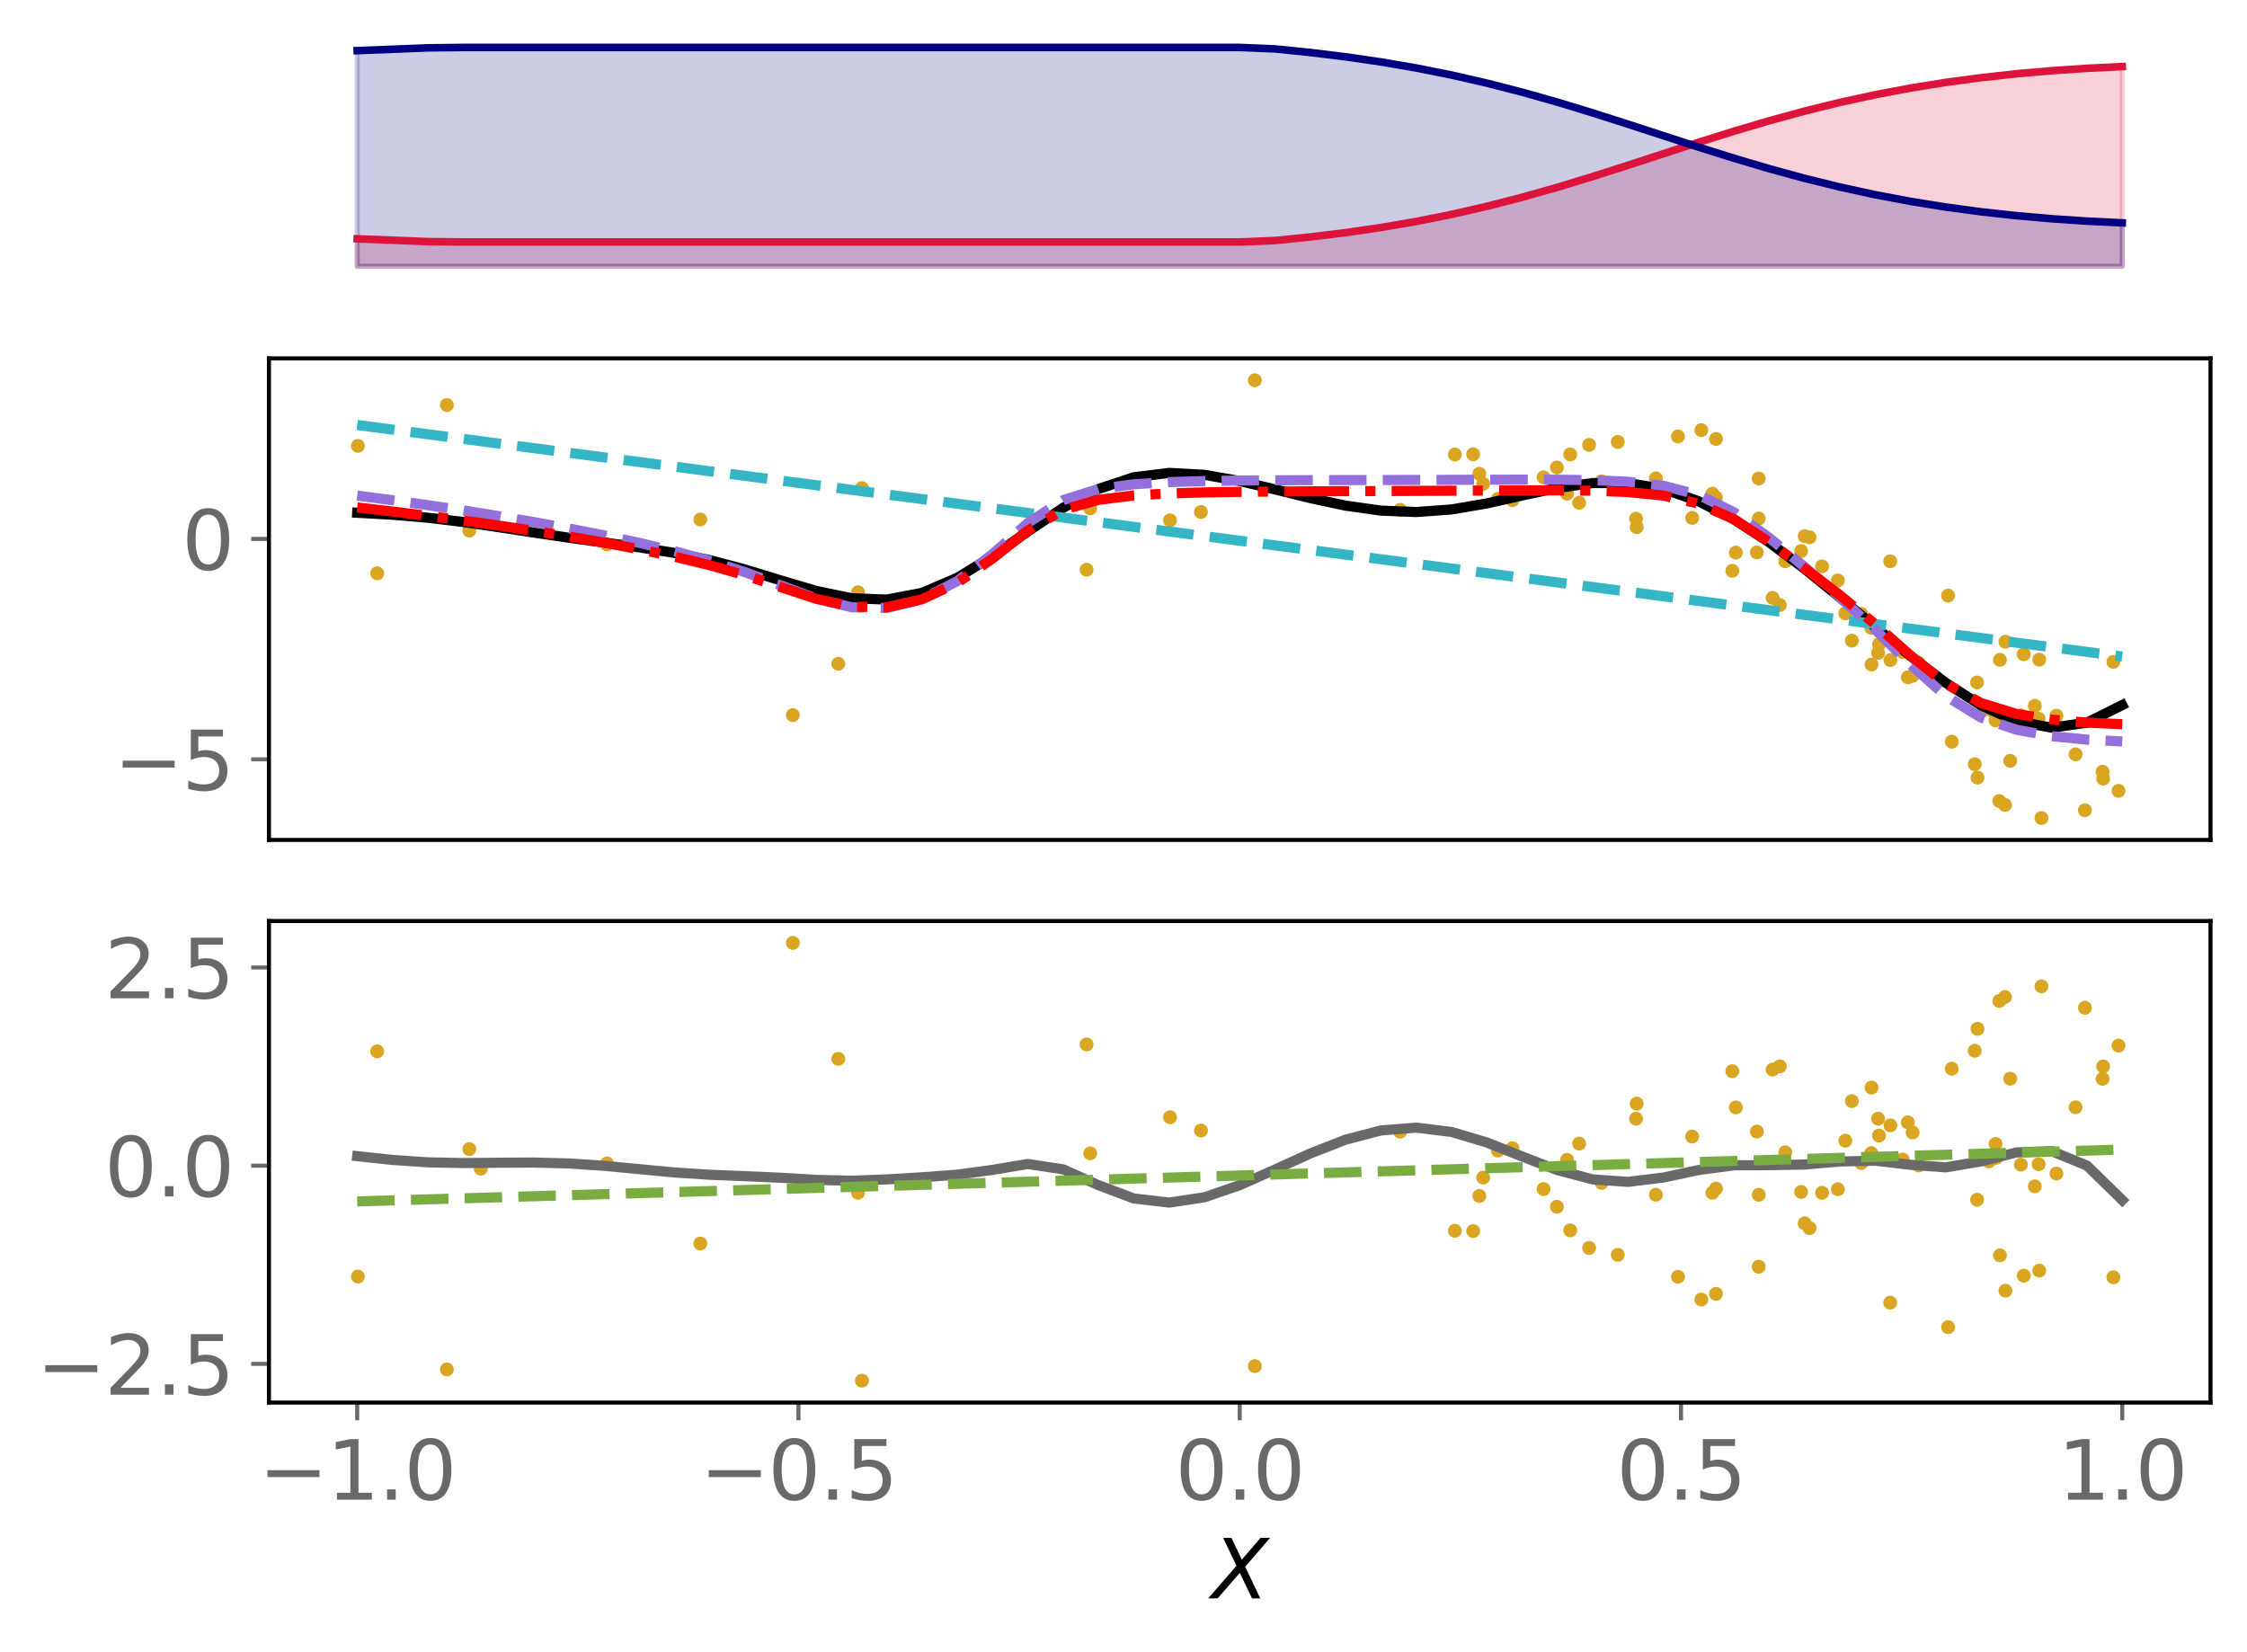 <?xml version="1.0" encoding="utf-8" standalone="no"?>
<!DOCTYPE svg PUBLIC "-//W3C//DTD SVG 1.1//EN"
  "http://www.w3.org/Graphics/SVG/1.1/DTD/svg11.dtd">
<svg xmlns:xlink="http://www.w3.org/1999/xlink" width="443.262pt" height="325.85pt" viewBox="0 0 443.262 325.85" xmlns="http://www.w3.org/2000/svg" version="1.1">
 <defs>
  <style type="text/css">*{stroke-linejoin: round; stroke-linecap: butt}</style>
 </defs>
 <g id="figure_1">
  <g id="patch_1">
   <path d="M 0 325.85 
L 443.262 325.85 
L 443.262 0 
L 0 0 
z
" style="fill: #ffffff"/>
  </g>
  <g id="axes_1">
   <g id="patch_2">
    <path d="M 53.053 54.696 
L 436.062 54.696 
L 436.062 7.2 
L 53.053 7.2 
z
" style="fill: #ffffff"/>
   </g>
   <g id="PolyCollection_1">
    <defs>
     <path id="m43a48d50d6" d="M 70.462 -273.313 
L 70.462 -278.739 
L 77.426 -278.467 
L 84.39 -278.188 
L 91.353 -278.11 
L 98.317 -278.11 
L 105.281 -278.11 
L 112.245 -278.11 
L 119.209 -278.11 
L 126.173 -278.11 
L 133.136 -278.11 
L 140.1 -278.11 
L 147.064 -278.11 
L 154.028 -278.11 
L 160.992 -278.11 
L 167.956 -278.11 
L 174.919 -278.11 
L 181.883 -278.11 
L 188.847 -278.11 
L 195.811 -278.11 
L 202.775 -278.11 
L 209.738 -278.11 
L 216.702 -278.11 
L 223.666 -278.11 
L 230.63 -278.11 
L 237.594 -278.11 
L 244.558 -278.11 
L 251.521 -278.402 
L 258.485 -279.108 
L 265.449 -279.957 
L 272.413 -280.97 
L 279.377 -282.165 
L 286.34 -283.554 
L 293.304 -285.146 
L 300.268 -286.936 
L 307.232 -288.907 
L 314.196 -291.027 
L 321.159 -293.251 
L 328.123 -295.522 
L 335.087 -297.78 
L 342.051 -299.966 
L 349.015 -302.029 
L 355.979 -303.932 
L 362.942 -305.646 
L 369.906 -307.162 
L 376.87 -308.476 
L 383.834 -309.595 
L 390.798 -310.531 
L 397.762 -311.297 
L 404.725 -311.907 
L 411.689 -312.376 
L 418.653 -312.714 
L 418.653 -273.313 
L 418.653 -273.313 
L 411.689 -273.313 
L 404.725 -273.313 
L 397.762 -273.313 
L 390.798 -273.313 
L 383.834 -273.313 
L 376.87 -273.313 
L 369.906 -273.313 
L 362.942 -273.313 
L 355.979 -273.313 
L 349.015 -273.313 
L 342.051 -273.313 
L 335.087 -273.313 
L 328.123 -273.313 
L 321.159 -273.313 
L 314.196 -273.313 
L 307.232 -273.313 
L 300.268 -273.313 
L 293.304 -273.313 
L 286.34 -273.313 
L 279.377 -273.313 
L 272.413 -273.313 
L 265.449 -273.313 
L 258.485 -273.313 
L 251.521 -273.313 
L 244.558 -273.313 
L 237.594 -273.313 
L 230.63 -273.313 
L 223.666 -273.313 
L 216.702 -273.313 
L 209.738 -273.313 
L 202.775 -273.313 
L 195.811 -273.313 
L 188.847 -273.313 
L 181.883 -273.313 
L 174.919 -273.313 
L 167.956 -273.313 
L 160.992 -273.313 
L 154.028 -273.313 
L 147.064 -273.313 
L 140.1 -273.313 
L 133.136 -273.313 
L 126.173 -273.313 
L 119.209 -273.313 
L 112.245 -273.313 
L 105.281 -273.313 
L 98.317 -273.313 
L 91.353 -273.313 
L 84.39 -273.313 
L 77.426 -273.313 
L 70.462 -273.313 
z
" style="stroke: #dc143c; stroke-opacity: 0.2"/>
    </defs>
    <g clip-path="url(#p4678b51542)">
     <use xlink:href="#m43a48d50d6" x="0" y="325.85" style="fill: #dc143c; fill-opacity: 0.2; stroke: #dc143c; stroke-opacity: 0.2"/>
    </g>
   </g>
   <g id="PolyCollection_2">
    <defs>
     <path id="m0e941656be" d="M 70.462 -273.313 
L 70.462 -315.863 
L 77.426 -316.134 
L 84.39 -316.413 
L 91.353 -316.491 
L 98.317 -316.491 
L 105.281 -316.491 
L 112.245 -316.491 
L 119.209 -316.491 
L 126.173 -316.491 
L 133.136 -316.491 
L 140.1 -316.491 
L 147.064 -316.491 
L 154.028 -316.491 
L 160.992 -316.491 
L 167.956 -316.491 
L 174.919 -316.491 
L 181.883 -316.491 
L 188.847 -316.491 
L 195.811 -316.491 
L 202.775 -316.491 
L 209.738 -316.491 
L 216.702 -316.491 
L 223.666 -316.491 
L 230.63 -316.491 
L 237.594 -316.491 
L 244.558 -316.491 
L 251.521 -316.2 
L 258.485 -315.494 
L 265.449 -314.644 
L 272.413 -313.631 
L 279.377 -312.437 
L 286.34 -311.047 
L 293.304 -309.455 
L 300.268 -307.665 
L 307.232 -305.694 
L 314.196 -303.574 
L 321.159 -301.351 
L 328.123 -299.08 
L 335.087 -296.822 
L 342.051 -294.636 
L 349.015 -292.572 
L 355.979 -290.67 
L 362.942 -288.955 
L 369.906 -287.44 
L 376.87 -286.126 
L 383.834 -285.006 
L 390.798 -284.071 
L 397.762 -283.305 
L 404.725 -282.694 
L 411.689 -282.226 
L 418.653 -281.888 
L 418.653 -273.313 
L 418.653 -273.313 
L 411.689 -273.313 
L 404.725 -273.313 
L 397.762 -273.313 
L 390.798 -273.313 
L 383.834 -273.313 
L 376.87 -273.313 
L 369.906 -273.313 
L 362.942 -273.313 
L 355.979 -273.313 
L 349.015 -273.313 
L 342.051 -273.313 
L 335.087 -273.313 
L 328.123 -273.313 
L 321.159 -273.313 
L 314.196 -273.313 
L 307.232 -273.313 
L 300.268 -273.313 
L 293.304 -273.313 
L 286.34 -273.313 
L 279.377 -273.313 
L 272.413 -273.313 
L 265.449 -273.313 
L 258.485 -273.313 
L 251.521 -273.313 
L 244.558 -273.313 
L 237.594 -273.313 
L 230.63 -273.313 
L 223.666 -273.313 
L 216.702 -273.313 
L 209.738 -273.313 
L 202.775 -273.313 
L 195.811 -273.313 
L 188.847 -273.313 
L 181.883 -273.313 
L 174.919 -273.313 
L 167.956 -273.313 
L 160.992 -273.313 
L 154.028 -273.313 
L 147.064 -273.313 
L 140.1 -273.313 
L 133.136 -273.313 
L 126.173 -273.313 
L 119.209 -273.313 
L 112.245 -273.313 
L 105.281 -273.313 
L 98.317 -273.313 
L 91.353 -273.313 
L 84.39 -273.313 
L 77.426 -273.313 
L 70.462 -273.313 
z
" style="stroke: #000080; stroke-opacity: 0.2"/>
    </defs>
    <g clip-path="url(#p4678b51542)">
     <use xlink:href="#m0e941656be" x="0" y="325.85" style="fill: #000080; fill-opacity: 0.2; stroke: #000080; stroke-opacity: 0.2"/>
    </g>
   </g>
   <g id="matplotlib.axis_1"/>
   <g id="matplotlib.axis_2"/>
   <g id="line2d_1">
    <path d="M 70.462 47.111 
L 77.426 47.383 
L 84.39 47.662 
L 91.353 47.74 
L 98.317 47.74 
L 105.281 47.74 
L 112.245 47.74 
L 119.209 47.74 
L 126.173 47.74 
L 133.136 47.74 
L 140.1 47.74 
L 147.064 47.74 
L 154.028 47.74 
L 160.992 47.74 
L 167.956 47.74 
L 174.919 47.74 
L 181.883 47.74 
L 188.847 47.74 
L 195.811 47.74 
L 202.775 47.74 
L 209.738 47.74 
L 216.702 47.74 
L 223.666 47.74 
L 230.63 47.74 
L 237.594 47.74 
L 244.558 47.74 
L 251.521 47.448 
L 258.485 46.742 
L 265.449 45.893 
L 272.413 44.88 
L 279.377 43.685 
L 286.34 42.296 
L 293.304 40.704 
L 300.268 38.914 
L 307.232 36.943 
L 314.196 34.823 
L 321.159 32.599 
L 328.123 30.328 
L 335.087 28.07 
L 342.051 25.884 
L 349.015 23.821 
L 355.979 21.918 
L 362.942 20.204 
L 369.906 18.688 
L 376.87 17.374 
L 383.834 16.255 
L 390.798 15.319 
L 397.762 14.553 
L 404.725 13.943 
L 411.689 13.474 
L 418.653 13.136 
" clip-path="url(#p4678b51542)" style="fill: none; stroke: #dc143c; stroke-width: 1.5; stroke-linecap: square"/>
   </g>
   <g id="line2d_2">
    <path d="M 70.462 9.987 
L 77.426 9.716 
L 84.39 9.437 
L 91.353 9.359 
L 98.317 9.359 
L 105.281 9.359 
L 112.245 9.359 
L 119.209 9.359 
L 126.173 9.359 
L 133.136 9.359 
L 140.1 9.359 
L 147.064 9.359 
L 154.028 9.359 
L 160.992 9.359 
L 167.956 9.359 
L 174.919 9.359 
L 181.883 9.359 
L 188.847 9.359 
L 195.811 9.359 
L 202.775 9.359 
L 209.738 9.359 
L 216.702 9.359 
L 223.666 9.359 
L 230.63 9.359 
L 237.594 9.359 
L 244.558 9.359 
L 251.521 9.65 
L 258.485 10.356 
L 265.449 11.206 
L 272.413 12.219 
L 279.377 13.413 
L 286.34 14.803 
L 293.304 16.395 
L 300.268 18.185 
L 307.232 20.156 
L 314.196 22.276 
L 321.159 24.499 
L 328.123 26.77 
L 335.087 29.028 
L 342.051 31.214 
L 349.015 33.278 
L 355.979 35.18 
L 362.942 36.895 
L 369.906 38.41 
L 376.87 39.724 
L 383.834 40.844 
L 390.798 41.779 
L 397.762 42.545 
L 404.725 43.156 
L 411.689 43.624 
L 418.653 43.962 
" clip-path="url(#p4678b51542)" style="fill: none; stroke: #000080; stroke-width: 1.5; stroke-linecap: square"/>
   </g>
  </g>
  <g id="axes_2">
   <g id="patch_3">
    <path d="M 53.053 165.688 
L 436.062 165.688 
L 436.062 70.696 
L 53.053 70.696 
z
" style="fill: #ffffff"/>
   </g>
   <g id="PathCollection_1">
    <defs>
     <path id="mdeddcb6c20" d="M 0 0.866 
C 0.23 0.866 0.45 0.775 0.612 0.612 
C 0.775 0.45 0.866 0.23 0.866 0 
C 0.866 -0.23 0.775 -0.45 0.612 -0.612 
C 0.45 -0.775 0.23 -0.866 0 -0.866 
C -0.23 -0.866 -0.45 -0.775 -0.612 -0.612 
C -0.775 -0.45 -0.866 -0.23 -0.866 0 
C -0.866 0.23 -0.775 0.45 -0.612 0.612 
C -0.45 0.775 -0.23 0.866 0 0.866 
z
" style="stroke: #daa520"/>
    </defs>
    <g clip-path="url(#p0c19dc8f06)">
     <use xlink:href="#mdeddcb6c20" x="416.899" y="130.564" style="fill: #daa520; stroke: #daa520"/>
     <use xlink:href="#mdeddcb6c20" x="169.265" y="116.841" style="fill: #daa520; stroke: #daa520"/>
     <use xlink:href="#mdeddcb6c20" x="393.261" y="140.385" style="fill: #daa520; stroke: #daa520"/>
     <use xlink:href="#mdeddcb6c20" x="322.865" y="103.976" style="fill: #daa520; stroke: #daa520"/>
     <use xlink:href="#mdeddcb6c20" x="70.602" y="87.955" style="fill: #daa520; stroke: #daa520"/>
     <use xlink:href="#mdeddcb6c20" x="369.147" y="123.859" style="fill: #daa520; stroke: #daa520"/>
     <use xlink:href="#mdeddcb6c20" x="92.579" y="104.669" style="fill: #daa520; stroke: #daa520"/>
     <use xlink:href="#mdeddcb6c20" x="349.68" y="117.945" style="fill: #daa520; stroke: #daa520"/>
     <use xlink:href="#mdeddcb6c20" x="405.668" y="141.197" style="fill: #daa520; stroke: #daa520"/>
     <use xlink:href="#mdeddcb6c20" x="395.521" y="158.783" style="fill: #daa520; stroke: #daa520"/>
     <use xlink:href="#mdeddcb6c20" x="393.827" y="140.663" style="fill: #daa520; stroke: #daa520"/>
     <use xlink:href="#mdeddcb6c20" x="337.8" y="97.383" style="fill: #daa520; stroke: #daa520"/>
     <use xlink:href="#mdeddcb6c20" x="313.484" y="87.763" style="fill: #daa520; stroke: #daa520"/>
     <use xlink:href="#mdeddcb6c20" x="315.959" y="94.953" style="fill: #daa520; stroke: #daa520"/>
     <use xlink:href="#mdeddcb6c20" x="391.366" y="140.024" style="fill: #daa520; stroke: #daa520"/>
     <use xlink:href="#mdeddcb6c20" x="247.547" y="75.014" style="fill: #daa520; stroke: #daa520"/>
     <use xlink:href="#mdeddcb6c20" x="390.097" y="153.398" style="fill: #daa520; stroke: #daa520"/>
     <use xlink:href="#mdeddcb6c20" x="401.407" y="139.237" style="fill: #daa520; stroke: #daa520"/>
     <use xlink:href="#mdeddcb6c20" x="236.909" y="101.002" style="fill: #daa520; stroke: #daa520"/>
     <use xlink:href="#mdeddcb6c20" x="287.005" y="89.658" style="fill: #daa520; stroke: #daa520"/>
     <use xlink:href="#mdeddcb6c20" x="88.154" y="79.907" style="fill: #daa520; stroke: #daa520"/>
     <use xlink:href="#mdeddcb6c20" x="304.503" y="94.161" style="fill: #daa520; stroke: #daa520"/>
     <use xlink:href="#mdeddcb6c20" x="362.549" y="114.511" style="fill: #daa520; stroke: #daa520"/>
     <use xlink:href="#mdeddcb6c20" x="331.011" y="86.092" style="fill: #daa520; stroke: #daa520"/>
     <use xlink:href="#mdeddcb6c20" x="298.359" y="98.653" style="fill: #daa520; stroke: #daa520"/>
     <use xlink:href="#mdeddcb6c20" x="384.295" y="117.49" style="fill: #daa520; stroke: #daa520"/>
     <use xlink:href="#mdeddcb6c20" x="367.183" y="121.112" style="fill: #daa520; stroke: #daa520"/>
     <use xlink:href="#mdeddcb6c20" x="351.105" y="119.347" style="fill: #daa520; stroke: #daa520"/>
     <use xlink:href="#mdeddcb6c20" x="370.497" y="128.802" style="fill: #daa520; stroke: #daa520"/>
     <use xlink:href="#mdeddcb6c20" x="165.367" y="130.944" style="fill: #daa520; stroke: #daa520"/>
     <use xlink:href="#mdeddcb6c20" x="338.501" y="98.142" style="fill: #daa520; stroke: #daa520"/>
     <use xlink:href="#mdeddcb6c20" x="309.132" y="97.379" style="fill: #daa520; stroke: #daa520"/>
     <use xlink:href="#mdeddcb6c20" x="156.406" y="141.07" style="fill: #daa520; stroke: #daa520"/>
     <use xlink:href="#mdeddcb6c20" x="376.357" y="133.609" style="fill: #daa520; stroke: #daa520"/>
     <use xlink:href="#mdeddcb6c20" x="138.149" y="102.484" style="fill: #daa520; stroke: #daa520"/>
     <use xlink:href="#mdeddcb6c20" x="290.609" y="89.614" style="fill: #daa520; stroke: #daa520"/>
     <use xlink:href="#mdeddcb6c20" x="215.06" y="100.279" style="fill: #daa520; stroke: #daa520"/>
     <use xlink:href="#mdeddcb6c20" x="355.999" y="105.775" style="fill: #daa520; stroke: #daa520"/>
     <use xlink:href="#mdeddcb6c20" x="398.65" y="141.125" style="fill: #daa520; stroke: #daa520"/>
     <use xlink:href="#mdeddcb6c20" x="394.524" y="130.163" style="fill: #daa520; stroke: #daa520"/>
     <use xlink:href="#mdeddcb6c20" x="393.664" y="142.115" style="fill: #daa520; stroke: #daa520"/>
     <use xlink:href="#mdeddcb6c20" x="414.885" y="153.598" style="fill: #daa520; stroke: #daa520"/>
     <use xlink:href="#mdeddcb6c20" x="355.305" y="108.702" style="fill: #daa520; stroke: #daa520"/>
     <use xlink:href="#mdeddcb6c20" x="395.607" y="126.589" style="fill: #daa520; stroke: #daa520"/>
     <use xlink:href="#mdeddcb6c20" x="414.769" y="152.238" style="fill: #daa520; stroke: #daa520"/>
     <use xlink:href="#mdeddcb6c20" x="309.758" y="89.646" style="fill: #daa520; stroke: #daa520"/>
     <use xlink:href="#mdeddcb6c20" x="292.586" y="95.46" style="fill: #daa520; stroke: #daa520"/>
     <use xlink:href="#mdeddcb6c20" x="346.938" y="94.394" style="fill: #daa520; stroke: #daa520"/>
     <use xlink:href="#mdeddcb6c20" x="385.02" y="146.308" style="fill: #daa520; stroke: #daa520"/>
     <use xlink:href="#mdeddcb6c20" x="276.194" y="100.577" style="fill: #daa520; stroke: #daa520"/>
     <use xlink:href="#mdeddcb6c20" x="338.509" y="86.601" style="fill: #daa520; stroke: #daa520"/>
     <use xlink:href="#mdeddcb6c20" x="389.554" y="150.752" style="fill: #daa520; stroke: #daa520"/>
     <use xlink:href="#mdeddcb6c20" x="359.436" y="111.721" style="fill: #daa520; stroke: #daa520"/>
     <use xlink:href="#mdeddcb6c20" x="322.739" y="102.316" style="fill: #daa520; stroke: #daa520"/>
     <use xlink:href="#mdeddcb6c20" x="364.029" y="121.002" style="fill: #daa520; stroke: #daa520"/>
     <use xlink:href="#mdeddcb6c20" x="396.549" y="150.083" style="fill: #daa520; stroke: #daa520"/>
     <use xlink:href="#mdeddcb6c20" x="94.844" y="102.837" style="fill: #daa520; stroke: #daa520"/>
     <use xlink:href="#mdeddcb6c20" x="390.019" y="134.622" style="fill: #daa520; stroke: #daa520"/>
     <use xlink:href="#mdeddcb6c20" x="311.512" y="99.175" style="fill: #daa520; stroke: #daa520"/>
     <use xlink:href="#mdeddcb6c20" x="170.035" y="96.287" style="fill: #daa520; stroke: #daa520"/>
     <use xlink:href="#mdeddcb6c20" x="346.949" y="102.293" style="fill: #daa520; stroke: #daa520"/>
     <use xlink:href="#mdeddcb6c20" x="119.747" y="107.4" style="fill: #daa520; stroke: #daa520"/>
     <use xlink:href="#mdeddcb6c20" x="295.494" y="98.408" style="fill: #daa520; stroke: #daa520"/>
     <use xlink:href="#mdeddcb6c20" x="417.921" y="156.007" style="fill: #daa520; stroke: #daa520"/>
     <use xlink:href="#mdeddcb6c20" x="341.728" y="112.601" style="fill: #daa520; stroke: #daa520"/>
     <use xlink:href="#mdeddcb6c20" x="307.132" y="92.217" style="fill: #daa520; stroke: #daa520"/>
     <use xlink:href="#mdeddcb6c20" x="392.314" y="139.743" style="fill: #daa520; stroke: #daa520"/>
     <use xlink:href="#mdeddcb6c20" x="365.314" y="126.379" style="fill: #daa520; stroke: #daa520"/>
     <use xlink:href="#mdeddcb6c20" x="378.515" y="130.763" style="fill: #daa520; stroke: #daa520"/>
     <use xlink:href="#mdeddcb6c20" x="372.877" y="110.724" style="fill: #daa520; stroke: #daa520"/>
     <use xlink:href="#mdeddcb6c20" x="402.161" y="141.779" style="fill: #daa520; stroke: #daa520"/>
     <use xlink:href="#mdeddcb6c20" x="214.343" y="112.393" style="fill: #daa520; stroke: #daa520"/>
     <use xlink:href="#mdeddcb6c20" x="377.299" y="133.327" style="fill: #daa520; stroke: #daa520"/>
     <use xlink:href="#mdeddcb6c20" x="326.653" y="94.367" style="fill: #daa520; stroke: #daa520"/>
     <use xlink:href="#mdeddcb6c20" x="399.226" y="129.059" style="fill: #daa520; stroke: #daa520"/>
     <use xlink:href="#mdeddcb6c20" x="375.337" y="128.621" style="fill: #daa520; stroke: #daa520"/>
     <use xlink:href="#mdeddcb6c20" x="411.287" y="159.84" style="fill: #daa520; stroke: #daa520"/>
     <use xlink:href="#mdeddcb6c20" x="342.424" y="109.013" style="fill: #daa520; stroke: #daa520"/>
     <use xlink:href="#mdeddcb6c20" x="402.714" y="161.37" style="fill: #daa520; stroke: #daa520"/>
     <use xlink:href="#mdeddcb6c20" x="291.821" y="93.456" style="fill: #daa520; stroke: #daa520"/>
     <use xlink:href="#mdeddcb6c20" x="352.176" y="110.705" style="fill: #daa520; stroke: #daa520"/>
     <use xlink:href="#mdeddcb6c20" x="394.396" y="158.022" style="fill: #daa520; stroke: #daa520"/>
     <use xlink:href="#mdeddcb6c20" x="319.138" y="87.175" style="fill: #daa520; stroke: #daa520"/>
     <use xlink:href="#mdeddcb6c20" x="333.809" y="102.164" style="fill: #daa520; stroke: #daa520"/>
     <use xlink:href="#mdeddcb6c20" x="230.814" y="102.639" style="fill: #daa520; stroke: #daa520"/>
     <use xlink:href="#mdeddcb6c20" x="370.667" y="127.103" style="fill: #daa520; stroke: #daa520"/>
     <use xlink:href="#mdeddcb6c20" x="409.448" y="148.803" style="fill: #daa520; stroke: #daa520"/>
     <use xlink:href="#mdeddcb6c20" x="369.194" y="131.086" style="fill: #daa520; stroke: #daa520"/>
     <use xlink:href="#mdeddcb6c20" x="402.273" y="130.128" style="fill: #daa520; stroke: #daa520"/>
     <use xlink:href="#mdeddcb6c20" x="335.619" y="84.853" style="fill: #daa520; stroke: #daa520"/>
     <use xlink:href="#mdeddcb6c20" x="74.408" y="113.091" style="fill: #daa520; stroke: #daa520"/>
     <use xlink:href="#mdeddcb6c20" x="372.918" y="130.207" style="fill: #daa520; stroke: #daa520"/>
     <use xlink:href="#mdeddcb6c20" x="346.581" y="108.969" style="fill: #daa520; stroke: #daa520"/>
     <use xlink:href="#mdeddcb6c20" x="356.971" y="105.983" style="fill: #daa520; stroke: #daa520"/>
    </g>
   </g>
   <g id="matplotlib.axis_3"/>
   <g id="matplotlib.axis_4">
    <g id="ytick_1">
     <g id="line2d_3">
      <defs>
       <path id="m24a17a906a" d="M 0 0 
L -3.5 0 
" style="stroke: #696969; stroke-width: 0.8"/>
      </defs>
      <g>
       <use xlink:href="#m24a17a906a" x="53.053" y="149.792" style="fill: #696969; stroke: #696969; stroke-width: 0.8"/>
      </g>
     </g>
     <g id="text_1">
      <!-- −5 -->
      <g style="fill: #696969" transform="translate(22.465 155.871) scale(0.16 -0.16)">
       <defs>
        <path id="DejaVuSans-2212" d="M 678 2272 
L 4684 2272 
L 4684 1741 
L 678 1741 
L 678 2272 
z
" transform="scale(0.016)"/>
        <path id="DejaVuSans-35" d="M 691 4666 
L 3169 4666 
L 3169 4134 
L 1269 4134 
L 1269 2991 
Q 1406 3038 1543 3061 
Q 1681 3084 1819 3084 
Q 2600 3084 3056 2656 
Q 3513 2228 3513 1497 
Q 3513 744 3044 326 
Q 2575 -91 1722 -91 
Q 1428 -91 1123 -41 
Q 819 9 494 109 
L 494 744 
Q 775 591 1075 516 
Q 1375 441 1709 441 
Q 2250 441 2565 725 
Q 2881 1009 2881 1497 
Q 2881 1984 2565 2268 
Q 2250 2553 1709 2553 
Q 1456 2553 1204 2497 
Q 953 2441 691 2322 
L 691 4666 
z
" transform="scale(0.016)"/>
       </defs>
       <use xlink:href="#DejaVuSans-2212"/>
       <use xlink:href="#DejaVuSans-35" x="83.789"/>
      </g>
     </g>
    </g>
    <g id="ytick_2">
     <g id="line2d_4">
      <g>
       <use xlink:href="#m24a17a906a" x="53.053" y="106.315" style="fill: #696969; stroke: #696969; stroke-width: 0.8"/>
      </g>
     </g>
     <g id="text_2">
      <!-- 0 -->
      <g style="fill: #696969" transform="translate(35.873 112.394) scale(0.16 -0.16)">
       <defs>
        <path id="DejaVuSans-30" d="M 2034 4250 
Q 1547 4250 1301 3770 
Q 1056 3291 1056 2328 
Q 1056 1369 1301 889 
Q 1547 409 2034 409 
Q 2525 409 2770 889 
Q 3016 1369 3016 2328 
Q 3016 3291 2770 3770 
Q 2525 4250 2034 4250 
z
M 2034 4750 
Q 2819 4750 3233 4129 
Q 3647 3509 3647 2328 
Q 3647 1150 3233 529 
Q 2819 -91 2034 -91 
Q 1250 -91 836 529 
Q 422 1150 422 2328 
Q 422 3509 836 4129 
Q 1250 4750 2034 4750 
z
" transform="scale(0.016)"/>
       </defs>
       <use xlink:href="#DejaVuSans-30"/>
      </g>
     </g>
    </g>
   </g>
   <g id="line2d_5">
    <path d="M 70.462 101.147 
L 77.426 101.537 
L 84.39 102.131 
L 91.353 102.971 
L 98.317 103.988 
L 105.281 105.058 
L 112.245 106.082 
L 119.209 107.032 
L 126.173 107.98 
L 133.136 109.085 
L 140.1 110.519 
L 147.064 112.363 
L 154.028 114.498 
L 160.992 116.562 
L 167.956 118.012 
L 174.919 118.276 
L 181.883 116.952 
L 188.847 113.98 
L 195.811 109.708 
L 202.775 104.826 
L 209.738 100.164 
L 216.702 96.456 
L 223.666 94.14 
L 230.63 93.287 
L 237.594 93.666 
L 244.558 94.889 
L 251.521 96.542 
L 258.485 98.263 
L 265.449 99.747 
L 272.413 100.729 
L 279.377 101.007 
L 286.34 100.5 
L 293.304 99.312 
L 300.268 97.745 
L 307.232 96.245 
L 314.196 95.292 
L 321.159 95.281 
L 328.123 96.456 
L 335.087 98.879 
L 342.051 102.457 
L 349.015 106.986 
L 355.979 112.209 
L 362.942 117.86 
L 369.906 123.682 
L 376.87 129.404 
L 383.834 134.701 
L 390.798 139.157 
L 397.762 142.276 
L 404.725 143.55 
L 411.689 142.56 
L 418.653 139.083 
" clip-path="url(#p0c19dc8f06)" style="fill: none; stroke: #000000; stroke-width: 2; stroke-linecap: square"/>
   </g>
   <g id="line2d_6">
    <path d="M 70.462 83.838 
L 77.426 84.751 
L 84.39 85.665 
L 91.353 86.578 
L 98.317 87.492 
L 105.281 88.405 
L 112.245 89.318 
L 119.209 90.232 
L 126.173 91.145 
L 133.136 92.059 
L 140.1 92.972 
L 147.064 93.886 
L 154.028 94.799 
L 160.992 95.712 
L 167.956 96.626 
L 174.919 97.539 
L 181.883 98.453 
L 188.847 99.366 
L 195.811 100.28 
L 202.775 101.193 
L 209.738 102.106 
L 216.702 103.02 
L 223.666 103.933 
L 230.63 104.847 
L 237.594 105.76 
L 244.558 106.674 
L 251.521 107.587 
L 258.485 108.5 
L 265.449 109.414 
L 272.413 110.327 
L 279.377 111.241 
L 286.34 112.154 
L 293.304 113.068 
L 300.268 113.981 
L 307.232 114.894 
L 314.196 115.808 
L 321.159 116.721 
L 328.123 117.635 
L 335.087 118.548 
L 342.051 119.462 
L 349.015 120.375 
L 355.979 121.288 
L 362.942 122.202 
L 369.906 123.115 
L 376.87 124.029 
L 383.834 124.942 
L 390.798 125.856 
L 397.762 126.769 
L 404.725 127.683 
L 411.689 128.596 
L 418.653 129.509 
" clip-path="url(#p0c19dc8f06)" style="fill: none; stroke-dasharray: 7.4,3.2; stroke-dashoffset: 0; stroke: #34b6c6; stroke-width: 2"/>
   </g>
   <g id="line2d_7">
    <path d="M 70.462 97.765 
L 77.426 98.678 
L 84.39 99.652 
L 91.353 100.692 
L 98.317 101.803 
L 105.281 102.989 
L 112.245 104.259 
L 119.209 105.624 
L 126.173 107.108 
L 133.136 108.758 
L 140.1 110.654 
L 147.064 112.895 
L 154.028 115.482 
L 160.992 118.055 
L 167.956 119.793 
L 174.919 119.944 
L 181.883 118.227 
L 188.847 114.62 
L 195.811 109.294 
L 202.775 103.16 
L 209.738 98.648 
L 216.702 96.472 
L 223.666 95.53 
L 230.63 95.102 
L 237.594 94.896 
L 244.558 94.794 
L 251.521 94.743 
L 258.485 94.716 
L 265.449 94.7 
L 272.413 94.688 
L 279.377 94.674 
L 286.34 94.655 
L 293.304 94.634 
L 300.268 94.618 
L 307.232 94.628 
L 314.196 94.722 
L 321.159 95.029 
L 328.123 95.826 
L 335.087 97.626 
L 342.051 101.048 
L 349.015 106.093 
L 355.979 111.846 
L 362.942 117.785 
L 369.906 124.186 
L 376.87 131.074 
L 383.834 137.301 
L 390.798 141.554 
L 397.762 143.95 
L 404.725 145.224 
L 411.689 145.904 
L 418.653 146.27 
" clip-path="url(#p0c19dc8f06)" style="fill: none; stroke-dasharray: 7.4,3.2; stroke-dashoffset: 0; stroke: #9370db; stroke-width: 2"/>
   </g>
   <g id="line2d_8">
    <path d="M 70.462 100.104 
L 77.426 100.908 
L 84.39 101.766 
L 91.353 102.684 
L 98.317 103.666 
L 105.281 104.716 
L 112.245 105.84 
L 119.209 107.05 
L 126.173 108.367 
L 133.136 109.833 
L 140.1 111.52 
L 147.064 113.516 
L 154.028 115.824 
L 160.992 118.119 
L 167.956 119.664 
L 174.919 119.784 
L 181.883 118.225 
L 188.847 114.969 
L 195.811 110.167 
L 202.775 104.641 
L 209.738 100.571 
L 216.702 98.6 
L 223.666 97.737 
L 230.63 97.336 
L 237.594 97.135 
L 244.558 97.027 
L 251.521 96.965 
L 258.485 96.925 
L 265.449 96.894 
L 272.413 96.867 
L 279.377 96.837 
L 286.34 96.805 
L 293.304 96.769 
L 300.268 96.738 
L 307.232 96.732 
L 314.196 96.8 
L 321.159 97.059 
L 328.123 97.758 
L 335.087 99.36 
L 342.051 102.417 
L 349.015 106.933 
L 355.979 112.085 
L 362.942 117.404 
L 369.906 123.138 
L 376.87 129.309 
L 383.834 134.887 
L 390.798 138.691 
L 397.762 140.827 
L 404.725 141.956 
L 411.689 142.551 
L 418.653 142.863 
" clip-path="url(#p0c19dc8f06)" style="fill: none; stroke-dasharray: 12.8,3.2,2,3.2; stroke-dashoffset: 0; stroke: #ff0000; stroke-width: 2"/>
   </g>
   <g id="patch_4">
    <path d="M 53.053 165.688 
L 53.053 70.696 
" style="fill: none; stroke: #000000; stroke-width: 0.8; stroke-linejoin: miter; stroke-linecap: square"/>
   </g>
   <g id="patch_5">
    <path d="M 436.062 165.688 
L 436.062 70.696 
" style="fill: none; stroke: #000000; stroke-width: 0.8; stroke-linejoin: miter; stroke-linecap: square"/>
   </g>
   <g id="patch_6">
    <path d="M 53.053 165.688 
L 436.062 165.688 
" style="fill: none; stroke: #000000; stroke-width: 0.8; stroke-linejoin: miter; stroke-linecap: square"/>
   </g>
   <g id="patch_7">
    <path d="M 53.053 70.696 
L 436.062 70.696 
" style="fill: none; stroke: #000000; stroke-width: 0.8; stroke-linejoin: miter; stroke-linecap: square"/>
   </g>
  </g>
  <g id="axes_3">
   <g id="patch_8">
    <path d="M 53.053 276.68 
L 436.062 276.68 
L 436.062 181.688 
L 53.053 181.688 
z
" style="fill: #ffffff"/>
   </g>
   <g id="PathCollection_2">
    <g clip-path="url(#pba4d1698d4)">
     <use xlink:href="#mdeddcb6c20" x="416.899" y="251.961" style="fill: #daa520; stroke: #daa520"/>
     <use xlink:href="#mdeddcb6c20" x="169.265" y="235.285" style="fill: #daa520; stroke: #daa520"/>
     <use xlink:href="#mdeddcb6c20" x="393.261" y="228.541" style="fill: #daa520; stroke: #daa520"/>
     <use xlink:href="#mdeddcb6c20" x="322.865" y="217.715" style="fill: #daa520; stroke: #daa520"/>
     <use xlink:href="#mdeddcb6c20" x="70.602" y="251.828" style="fill: #daa520; stroke: #daa520"/>
     <use xlink:href="#mdeddcb6c20" x="369.147" y="227.475" style="fill: #daa520; stroke: #daa520"/>
     <use xlink:href="#mdeddcb6c20" x="92.579" y="226.679" style="fill: #daa520; stroke: #daa520"/>
     <use xlink:href="#mdeddcb6c20" x="349.68" y="211.001" style="fill: #daa520; stroke: #daa520"/>
     <use xlink:href="#mdeddcb6c20" x="405.668" y="231.5" style="fill: #daa520; stroke: #daa520"/>
     <use xlink:href="#mdeddcb6c20" x="395.521" y="196.667" style="fill: #daa520; stroke: #daa520"/>
     <use xlink:href="#mdeddcb6c20" x="393.827" y="228.369" style="fill: #daa520; stroke: #daa520"/>
     <use xlink:href="#mdeddcb6c20" x="337.8" y="235.294" style="fill: #daa520; stroke: #daa520"/>
     <use xlink:href="#mdeddcb6c20" x="313.484" y="246.178" style="fill: #daa520; stroke: #daa520"/>
     <use xlink:href="#mdeddcb6c20" x="315.959" y="233.342" style="fill: #daa520; stroke: #daa520"/>
     <use xlink:href="#mdeddcb6c20" x="391.366" y="227.96" style="fill: #daa520; stroke: #daa520"/>
     <use xlink:href="#mdeddcb6c20" x="247.547" y="269.488" style="fill: #daa520; stroke: #daa520"/>
     <use xlink:href="#mdeddcb6c20" x="390.097" y="202.96" style="fill: #daa520; stroke: #daa520"/>
     <use xlink:href="#mdeddcb6c20" x="401.407" y="234.031" style="fill: #daa520; stroke: #daa520"/>
     <use xlink:href="#mdeddcb6c20" x="236.909" y="223.018" style="fill: #daa520; stroke: #daa520"/>
     <use xlink:href="#mdeddcb6c20" x="287.005" y="242.795" style="fill: #daa520; stroke: #daa520"/>
     <use xlink:href="#mdeddcb6c20" x="88.154" y="270.145" style="fill: #daa520; stroke: #daa520"/>
     <use xlink:href="#mdeddcb6c20" x="304.503" y="234.567" style="fill: #daa520; stroke: #daa520"/>
     <use xlink:href="#mdeddcb6c20" x="362.549" y="234.597" style="fill: #daa520; stroke: #daa520"/>
     <use xlink:href="#mdeddcb6c20" x="331.011" y="251.868" style="fill: #daa520; stroke: #daa520"/>
     <use xlink:href="#mdeddcb6c20" x="298.359" y="226.516" style="fill: #daa520; stroke: #daa520"/>
     <use xlink:href="#mdeddcb6c20" x="384.295" y="261.8" style="fill: #daa520; stroke: #daa520"/>
     <use xlink:href="#mdeddcb6c20" x="367.183" y="229.435" style="fill: #daa520; stroke: #daa520"/>
     <use xlink:href="#mdeddcb6c20" x="351.105" y="210.352" style="fill: #daa520; stroke: #daa520"/>
     <use xlink:href="#mdeddcb6c20" x="370.497" y="220.682" style="fill: #daa520; stroke: #daa520"/>
     <use xlink:href="#mdeddcb6c20" x="165.367" y="208.876" style="fill: #daa520; stroke: #daa520"/>
     <use xlink:href="#mdeddcb6c20" x="338.501" y="234.465" style="fill: #daa520; stroke: #daa520"/>
     <use xlink:href="#mdeddcb6c20" x="309.132" y="228.797" style="fill: #daa520; stroke: #daa520"/>
     <use xlink:href="#mdeddcb6c20" x="156.406" y="186.006" style="fill: #daa520; stroke: #daa520"/>
     <use xlink:href="#mdeddcb6c20" x="376.357" y="221.398" style="fill: #daa520; stroke: #daa520"/>
     <use xlink:href="#mdeddcb6c20" x="138.149" y="245.3" style="fill: #daa520; stroke: #daa520"/>
     <use xlink:href="#mdeddcb6c20" x="290.609" y="242.843" style="fill: #daa520; stroke: #daa520"/>
     <use xlink:href="#mdeddcb6c20" x="215.06" y="227.519" style="fill: #daa520; stroke: #daa520"/>
     <use xlink:href="#mdeddcb6c20" x="355.999" y="241.324" style="fill: #daa520; stroke: #daa520"/>
     <use xlink:href="#mdeddcb6c20" x="398.65" y="229.749" style="fill: #daa520; stroke: #daa520"/>
     <use xlink:href="#mdeddcb6c20" x="394.524" y="247.639" style="fill: #daa520; stroke: #daa520"/>
     <use xlink:href="#mdeddcb6c20" x="393.664" y="225.665" style="fill: #daa520; stroke: #daa520"/>
     <use xlink:href="#mdeddcb6c20" x="414.885" y="210.38" style="fill: #daa520; stroke: #daa520"/>
     <use xlink:href="#mdeddcb6c20" x="355.305" y="235.123" style="fill: #daa520; stroke: #daa520"/>
     <use xlink:href="#mdeddcb6c20" x="395.607" y="254.616" style="fill: #daa520; stroke: #daa520"/>
     <use xlink:href="#mdeddcb6c20" x="414.769" y="212.818" style="fill: #daa520; stroke: #daa520"/>
     <use xlink:href="#mdeddcb6c20" x="309.758" y="242.714" style="fill: #daa520; stroke: #daa520"/>
     <use xlink:href="#mdeddcb6c20" x="292.586" y="232.308" style="fill: #daa520; stroke: #daa520"/>
     <use xlink:href="#mdeddcb6c20" x="346.938" y="249.88" style="fill: #daa520; stroke: #daa520"/>
     <use xlink:href="#mdeddcb6c20" x="385.02" y="210.82" style="fill: #daa520; stroke: #daa520"/>
     <use xlink:href="#mdeddcb6c20" x="276.194" y="223.245" style="fill: #daa520; stroke: #daa520"/>
     <use xlink:href="#mdeddcb6c20" x="338.509" y="255.229" style="fill: #daa520; stroke: #daa520"/>
     <use xlink:href="#mdeddcb6c20" x="389.554" y="207.284" style="fill: #daa520; stroke: #daa520"/>
     <use xlink:href="#mdeddcb6c20" x="359.436" y="235.301" style="fill: #daa520; stroke: #daa520"/>
     <use xlink:href="#mdeddcb6c20" x="322.739" y="220.684" style="fill: #daa520; stroke: #daa520"/>
     <use xlink:href="#mdeddcb6c20" x="364.029" y="225.021" style="fill: #daa520; stroke: #daa520"/>
     <use xlink:href="#mdeddcb6c20" x="396.549" y="212.793" style="fill: #daa520; stroke: #daa520"/>
     <use xlink:href="#mdeddcb6c20" x="94.844" y="230.543" style="fill: #daa520; stroke: #daa520"/>
     <use xlink:href="#mdeddcb6c20" x="390.019" y="236.671" style="fill: #daa520; stroke: #daa520"/>
     <use xlink:href="#mdeddcb6c20" x="311.512" y="225.601" style="fill: #daa520; stroke: #daa520"/>
     <use xlink:href="#mdeddcb6c20" x="170.035" y="272.362" style="fill: #daa520; stroke: #daa520"/>
     <use xlink:href="#mdeddcb6c20" x="346.949" y="235.687" style="fill: #daa520; stroke: #daa520"/>
     <use xlink:href="#mdeddcb6c20" x="119.747" y="229.494" style="fill: #daa520; stroke: #daa520"/>
     <use xlink:href="#mdeddcb6c20" x="295.494" y="226.981" style="fill: #daa520; stroke: #daa520"/>
     <use xlink:href="#mdeddcb6c20" x="417.921" y="206.262" style="fill: #daa520; stroke: #daa520"/>
     <use xlink:href="#mdeddcb6c20" x="341.728" y="211.311" style="fill: #daa520; stroke: #daa520"/>
     <use xlink:href="#mdeddcb6c20" x="307.132" y="238.066" style="fill: #daa520; stroke: #daa520"/>
     <use xlink:href="#mdeddcb6c20" x="392.314" y="229.107" style="fill: #daa520; stroke: #daa520"/>
     <use xlink:href="#mdeddcb6c20" x="365.314" y="217.202" style="fill: #daa520; stroke: #daa520"/>
     <use xlink:href="#mdeddcb6c20" x="378.515" y="229.902" style="fill: #daa520; stroke: #daa520"/>
     <use xlink:href="#mdeddcb6c20" x="372.877" y="256.973" style="fill: #daa520; stroke: #daa520"/>
     <use xlink:href="#mdeddcb6c20" x="402.161" y="229.665" style="fill: #daa520; stroke: #daa520"/>
     <use xlink:href="#mdeddcb6c20" x="214.343" y="206.028" style="fill: #daa520; stroke: #daa520"/>
     <use xlink:href="#mdeddcb6c20" x="377.299" y="223.397" style="fill: #daa520; stroke: #daa520"/>
     <use xlink:href="#mdeddcb6c20" x="326.653" y="235.681" style="fill: #daa520; stroke: #daa520"/>
     <use xlink:href="#mdeddcb6c20" x="399.226" y="251.656" style="fill: #daa520; stroke: #daa520"/>
     <use xlink:href="#mdeddcb6c20" x="375.337" y="228.737" style="fill: #daa520; stroke: #daa520"/>
     <use xlink:href="#mdeddcb6c20" x="411.287" y="198.804" style="fill: #daa520; stroke: #daa520"/>
     <use xlink:href="#mdeddcb6c20" x="342.424" y="218.461" style="fill: #daa520; stroke: #daa520"/>
     <use xlink:href="#mdeddcb6c20" x="402.714" y="194.568" style="fill: #daa520; stroke: #daa520"/>
     <use xlink:href="#mdeddcb6c20" x="291.821" y="235.921" style="fill: #daa520; stroke: #daa520"/>
     <use xlink:href="#mdeddcb6c20" x="352.176" y="227.318" style="fill: #daa520; stroke: #daa520"/>
     <use xlink:href="#mdeddcb6c20" x="394.396" y="197.462" style="fill: #daa520; stroke: #daa520"/>
     <use xlink:href="#mdeddcb6c20" x="319.138" y="247.535" style="fill: #daa520; stroke: #daa520"/>
     <use xlink:href="#mdeddcb6c20" x="333.809" y="224.205" style="fill: #daa520; stroke: #daa520"/>
     <use xlink:href="#mdeddcb6c20" x="230.814" y="220.397" style="fill: #daa520; stroke: #daa520"/>
     <use xlink:href="#mdeddcb6c20" x="370.667" y="224.005" style="fill: #daa520; stroke: #daa520"/>
     <use xlink:href="#mdeddcb6c20" x="409.448" y="218.428" style="fill: #daa520; stroke: #daa520"/>
     <use xlink:href="#mdeddcb6c20" x="369.194" y="214.548" style="fill: #daa520; stroke: #daa520"/>
     <use xlink:href="#mdeddcb6c20" x="402.273" y="250.649" style="fill: #daa520; stroke: #daa520"/>
     <use xlink:href="#mdeddcb6c20" x="335.619" y="256.357" style="fill: #daa520; stroke: #daa520"/>
     <use xlink:href="#mdeddcb6c20" x="74.408" y="207.396" style="fill: #daa520; stroke: #daa520"/>
     <use xlink:href="#mdeddcb6c20" x="372.918" y="221.995" style="fill: #daa520; stroke: #daa520"/>
     <use xlink:href="#mdeddcb6c20" x="346.581" y="223.226" style="fill: #daa520; stroke: #daa520"/>
     <use xlink:href="#mdeddcb6c20" x="356.971" y="242.266" style="fill: #daa520; stroke: #daa520"/>
    </g>
   </g>
   <g id="matplotlib.axis_5">
    <g id="xtick_1">
     <g id="line2d_9">
      <defs>
       <path id="m289f6a6b51" d="M 0 0 
L 0 3.5 
" style="stroke: #696969; stroke-width: 0.8"/>
      </defs>
      <g>
       <use xlink:href="#m289f6a6b51" x="70.462" y="276.68" style="fill: #696969; stroke: #696969; stroke-width: 0.8"/>
      </g>
     </g>
     <g id="text_3">
      <!-- −1.0 -->
      <g style="fill: #696969" transform="translate(51.036 295.837) scale(0.16 -0.16)">
       <defs>
        <path id="DejaVuSans-31" d="M 794 531 
L 1825 531 
L 1825 4091 
L 703 3866 
L 703 4441 
L 1819 4666 
L 2450 4666 
L 2450 531 
L 3481 531 
L 3481 0 
L 794 0 
L 794 531 
z
" transform="scale(0.016)"/>
        <path id="DejaVuSans-2e" d="M 684 794 
L 1344 794 
L 1344 0 
L 684 0 
L 684 794 
z
" transform="scale(0.016)"/>
       </defs>
       <use xlink:href="#DejaVuSans-2212"/>
       <use xlink:href="#DejaVuSans-31" x="83.789"/>
       <use xlink:href="#DejaVuSans-2e" x="147.412"/>
       <use xlink:href="#DejaVuSans-30" x="179.199"/>
      </g>
     </g>
    </g>
    <g id="xtick_2">
     <g id="line2d_10">
      <g>
       <use xlink:href="#m289f6a6b51" x="157.51" y="276.68" style="fill: #696969; stroke: #696969; stroke-width: 0.8"/>
      </g>
     </g>
     <g id="text_4">
      <!-- −0.5 -->
      <g style="fill: #696969" transform="translate(138.084 295.837) scale(0.16 -0.16)">
       <use xlink:href="#DejaVuSans-2212"/>
       <use xlink:href="#DejaVuSans-30" x="83.789"/>
       <use xlink:href="#DejaVuSans-2e" x="147.412"/>
       <use xlink:href="#DejaVuSans-35" x="179.199"/>
      </g>
     </g>
    </g>
    <g id="xtick_3">
     <g id="line2d_11">
      <g>
       <use xlink:href="#m289f6a6b51" x="244.558" y="276.68" style="fill: #696969; stroke: #696969; stroke-width: 0.8"/>
      </g>
     </g>
     <g id="text_5">
      <!-- 0.0 -->
      <g style="fill: #696969" transform="translate(231.835 295.837) scale(0.16 -0.16)">
       <use xlink:href="#DejaVuSans-30"/>
       <use xlink:href="#DejaVuSans-2e" x="63.623"/>
       <use xlink:href="#DejaVuSans-30" x="95.41"/>
      </g>
     </g>
    </g>
    <g id="xtick_4">
     <g id="line2d_12">
      <g>
       <use xlink:href="#m289f6a6b51" x="331.605" y="276.68" style="fill: #696969; stroke: #696969; stroke-width: 0.8"/>
      </g>
     </g>
     <g id="text_6">
      <!-- 0.5 -->
      <g style="fill: #696969" transform="translate(318.883 295.837) scale(0.16 -0.16)">
       <use xlink:href="#DejaVuSans-30"/>
       <use xlink:href="#DejaVuSans-2e" x="63.623"/>
       <use xlink:href="#DejaVuSans-35" x="95.41"/>
      </g>
     </g>
    </g>
    <g id="xtick_5">
     <g id="line2d_13">
      <g>
       <use xlink:href="#m289f6a6b51" x="418.653" y="276.68" style="fill: #696969; stroke: #696969; stroke-width: 0.8"/>
      </g>
     </g>
     <g id="text_7">
      <!-- 1.0 -->
      <g style="fill: #696969" transform="translate(405.93 295.837) scale(0.16 -0.16)">
       <use xlink:href="#DejaVuSans-31"/>
       <use xlink:href="#DejaVuSans-2e" x="63.623"/>
       <use xlink:href="#DejaVuSans-30" x="95.41"/>
      </g>
     </g>
    </g>
    <g id="text_8">
     <!-- $X$ -->
     <g transform="translate(239.037 315.322) scale(0.16 -0.16)">
      <defs>
       <path id="DejaVuSans-Oblique-58" d="M 878 4666 
L 1516 4666 
L 2316 2981 
L 3763 4666 
L 4500 4666 
L 2578 2438 
L 3738 0 
L 3103 0 
L 2163 1966 
L 459 0 
L -275 0 
L 1906 2509 
L 878 4666 
z
" transform="scale(0.016)"/>
      </defs>
      <use xlink:href="#DejaVuSans-Oblique-58" transform="translate(0 0.094)"/>
     </g>
    </g>
   </g>
   <g id="matplotlib.axis_6">
    <g id="ytick_3">
     <g id="line2d_14">
      <g>
       <use xlink:href="#m24a17a906a" x="53.053" y="269.047" style="fill: #696969; stroke: #696969; stroke-width: 0.8"/>
      </g>
     </g>
     <g id="text_9">
      <!-- −2.5 -->
      <g style="fill: #696969" transform="translate(7.2 275.126) scale(0.16 -0.16)">
       <defs>
        <path id="DejaVuSans-32" d="M 1228 531 
L 3431 531 
L 3431 0 
L 469 0 
L 469 531 
Q 828 903 1448 1529 
Q 2069 2156 2228 2338 
Q 2531 2678 2651 2914 
Q 2772 3150 2772 3378 
Q 2772 3750 2511 3984 
Q 2250 4219 1831 4219 
Q 1534 4219 1204 4116 
Q 875 4013 500 3803 
L 500 4441 
Q 881 4594 1212 4672 
Q 1544 4750 1819 4750 
Q 2544 4750 2975 4387 
Q 3406 4025 3406 3419 
Q 3406 3131 3298 2873 
Q 3191 2616 2906 2266 
Q 2828 2175 2409 1742 
Q 1991 1309 1228 531 
z
" transform="scale(0.016)"/>
       </defs>
       <use xlink:href="#DejaVuSans-2212"/>
       <use xlink:href="#DejaVuSans-32" x="83.789"/>
       <use xlink:href="#DejaVuSans-2e" x="147.412"/>
       <use xlink:href="#DejaVuSans-35" x="179.199"/>
      </g>
     </g>
    </g>
    <g id="ytick_4">
     <g id="line2d_15">
      <g>
       <use xlink:href="#m24a17a906a" x="53.053" y="229.947" style="fill: #696969; stroke: #696969; stroke-width: 0.8"/>
      </g>
     </g>
     <g id="text_10">
      <!-- 0.0 -->
      <g style="fill: #696969" transform="translate(20.608 236.026) scale(0.16 -0.16)">
       <use xlink:href="#DejaVuSans-30"/>
       <use xlink:href="#DejaVuSans-2e" x="63.623"/>
       <use xlink:href="#DejaVuSans-30" x="95.41"/>
      </g>
     </g>
    </g>
    <g id="ytick_5">
     <g id="line2d_16">
      <g>
       <use xlink:href="#m24a17a906a" x="53.053" y="190.847" style="fill: #696969; stroke: #696969; stroke-width: 0.8"/>
      </g>
     </g>
     <g id="text_11">
      <!-- 2.5 -->
      <g style="fill: #696969" transform="translate(20.608 196.926) scale(0.16 -0.16)">
       <use xlink:href="#DejaVuSans-32"/>
       <use xlink:href="#DejaVuSans-2e" x="63.623"/>
       <use xlink:href="#DejaVuSans-35" x="95.41"/>
      </g>
     </g>
    </g>
   </g>
   <g id="line2d_17">
    <path d="M 70.462 228.072 
L 77.426 228.815 
L 84.39 229.292 
L 91.353 229.431 
L 98.317 229.369 
L 105.281 229.331 
L 112.245 229.511 
L 119.209 229.979 
L 126.173 230.643 
L 133.136 231.294 
L 140.1 231.748 
L 147.064 232.021 
L 154.028 232.333 
L 160.992 232.749 
L 167.956 232.919 
L 174.919 232.659 
L 181.883 232.237 
L 188.847 231.726 
L 195.811 230.773 
L 202.775 229.615 
L 209.738 230.68 
L 216.702 233.804 
L 223.666 236.418 
L 230.63 237.232 
L 237.594 236.187 
L 244.558 233.794 
L 251.521 230.709 
L 258.485 227.54 
L 265.449 224.817 
L 272.413 223 
L 279.377 222.447 
L 286.34 223.3 
L 293.304 225.374 
L 300.268 228.137 
L 307.232 230.822 
L 314.196 232.66 
L 321.159 233.144 
L 328.123 232.289 
L 335.087 230.812 
L 342.051 229.876 
L 349.015 229.851 
L 355.979 229.724 
L 362.942 229.126 
L 369.906 228.968 
L 376.87 229.776 
L 383.834 230.28 
L 390.798 229.109 
L 397.762 227.342 
L 404.725 227.08 
L 411.689 229.931 
L 418.653 236.746 
" clip-path="url(#pba4d1698d4)" style="fill: none; stroke: #696969; stroke-width: 2; stroke-linecap: square"/>
   </g>
   <g id="line2d_18">
    <path d="M 70.462 237.002 
L 77.426 236.798 
L 84.39 236.593 
L 91.353 236.388 
L 98.317 236.184 
L 105.281 235.979 
L 112.245 235.775 
L 119.209 235.57 
L 126.173 235.365 
L 133.136 235.161 
L 140.1 234.956 
L 147.064 234.752 
L 154.028 234.547 
L 160.992 234.342 
L 167.956 234.138 
L 174.919 233.933 
L 181.883 233.729 
L 188.847 233.524 
L 195.811 233.32 
L 202.775 233.115 
L 209.738 232.91 
L 216.702 232.706 
L 223.666 232.501 
L 230.63 232.297 
L 237.594 232.092 
L 244.558 231.887 
L 251.521 231.683 
L 258.485 231.478 
L 265.449 231.274 
L 272.413 231.069 
L 279.377 230.864 
L 286.34 230.66 
L 293.304 230.455 
L 300.268 230.251 
L 307.232 230.046 
L 314.196 229.842 
L 321.159 229.637 
L 328.123 229.432 
L 335.087 229.228 
L 342.051 229.023 
L 349.015 228.819 
L 355.979 228.614 
L 362.942 228.409 
L 369.906 228.205 
L 376.87 228 
L 383.834 227.796 
L 390.798 227.591 
L 397.762 227.386 
L 404.725 227.182 
L 411.689 226.977 
L 418.653 226.773 
" clip-path="url(#pba4d1698d4)" style="fill: none; stroke-dasharray: 7.4,3.2; stroke-dashoffset: 0; stroke: #79ad41; stroke-width: 2"/>
   </g>
   <g id="patch_9">
    <path d="M 53.053 276.68 
L 53.053 181.688 
" style="fill: none; stroke: #000000; stroke-width: 0.8; stroke-linejoin: miter; stroke-linecap: square"/>
   </g>
   <g id="patch_10">
    <path d="M 436.062 276.68 
L 436.062 181.688 
" style="fill: none; stroke: #000000; stroke-width: 0.8; stroke-linejoin: miter; stroke-linecap: square"/>
   </g>
   <g id="patch_11">
    <path d="M 53.053 276.68 
L 436.062 276.68 
" style="fill: none; stroke: #000000; stroke-width: 0.8; stroke-linejoin: miter; stroke-linecap: square"/>
   </g>
   <g id="patch_12">
    <path d="M 53.053 181.688 
L 436.062 181.688 
" style="fill: none; stroke: #000000; stroke-width: 0.8; stroke-linejoin: miter; stroke-linecap: square"/>
   </g>
  </g>
 </g>
 <defs>
  <clipPath id="p4678b51542">
   <rect x="53.053" y="7.2" width="383.01" height="47.496"/>
  </clipPath>
  <clipPath id="p0c19dc8f06">
   <rect x="53.053" y="70.696" width="383.01" height="94.992"/>
  </clipPath>
  <clipPath id="pba4d1698d4">
   <rect x="53.053" y="181.688" width="383.01" height="94.992"/>
  </clipPath>
 </defs>
</svg>
